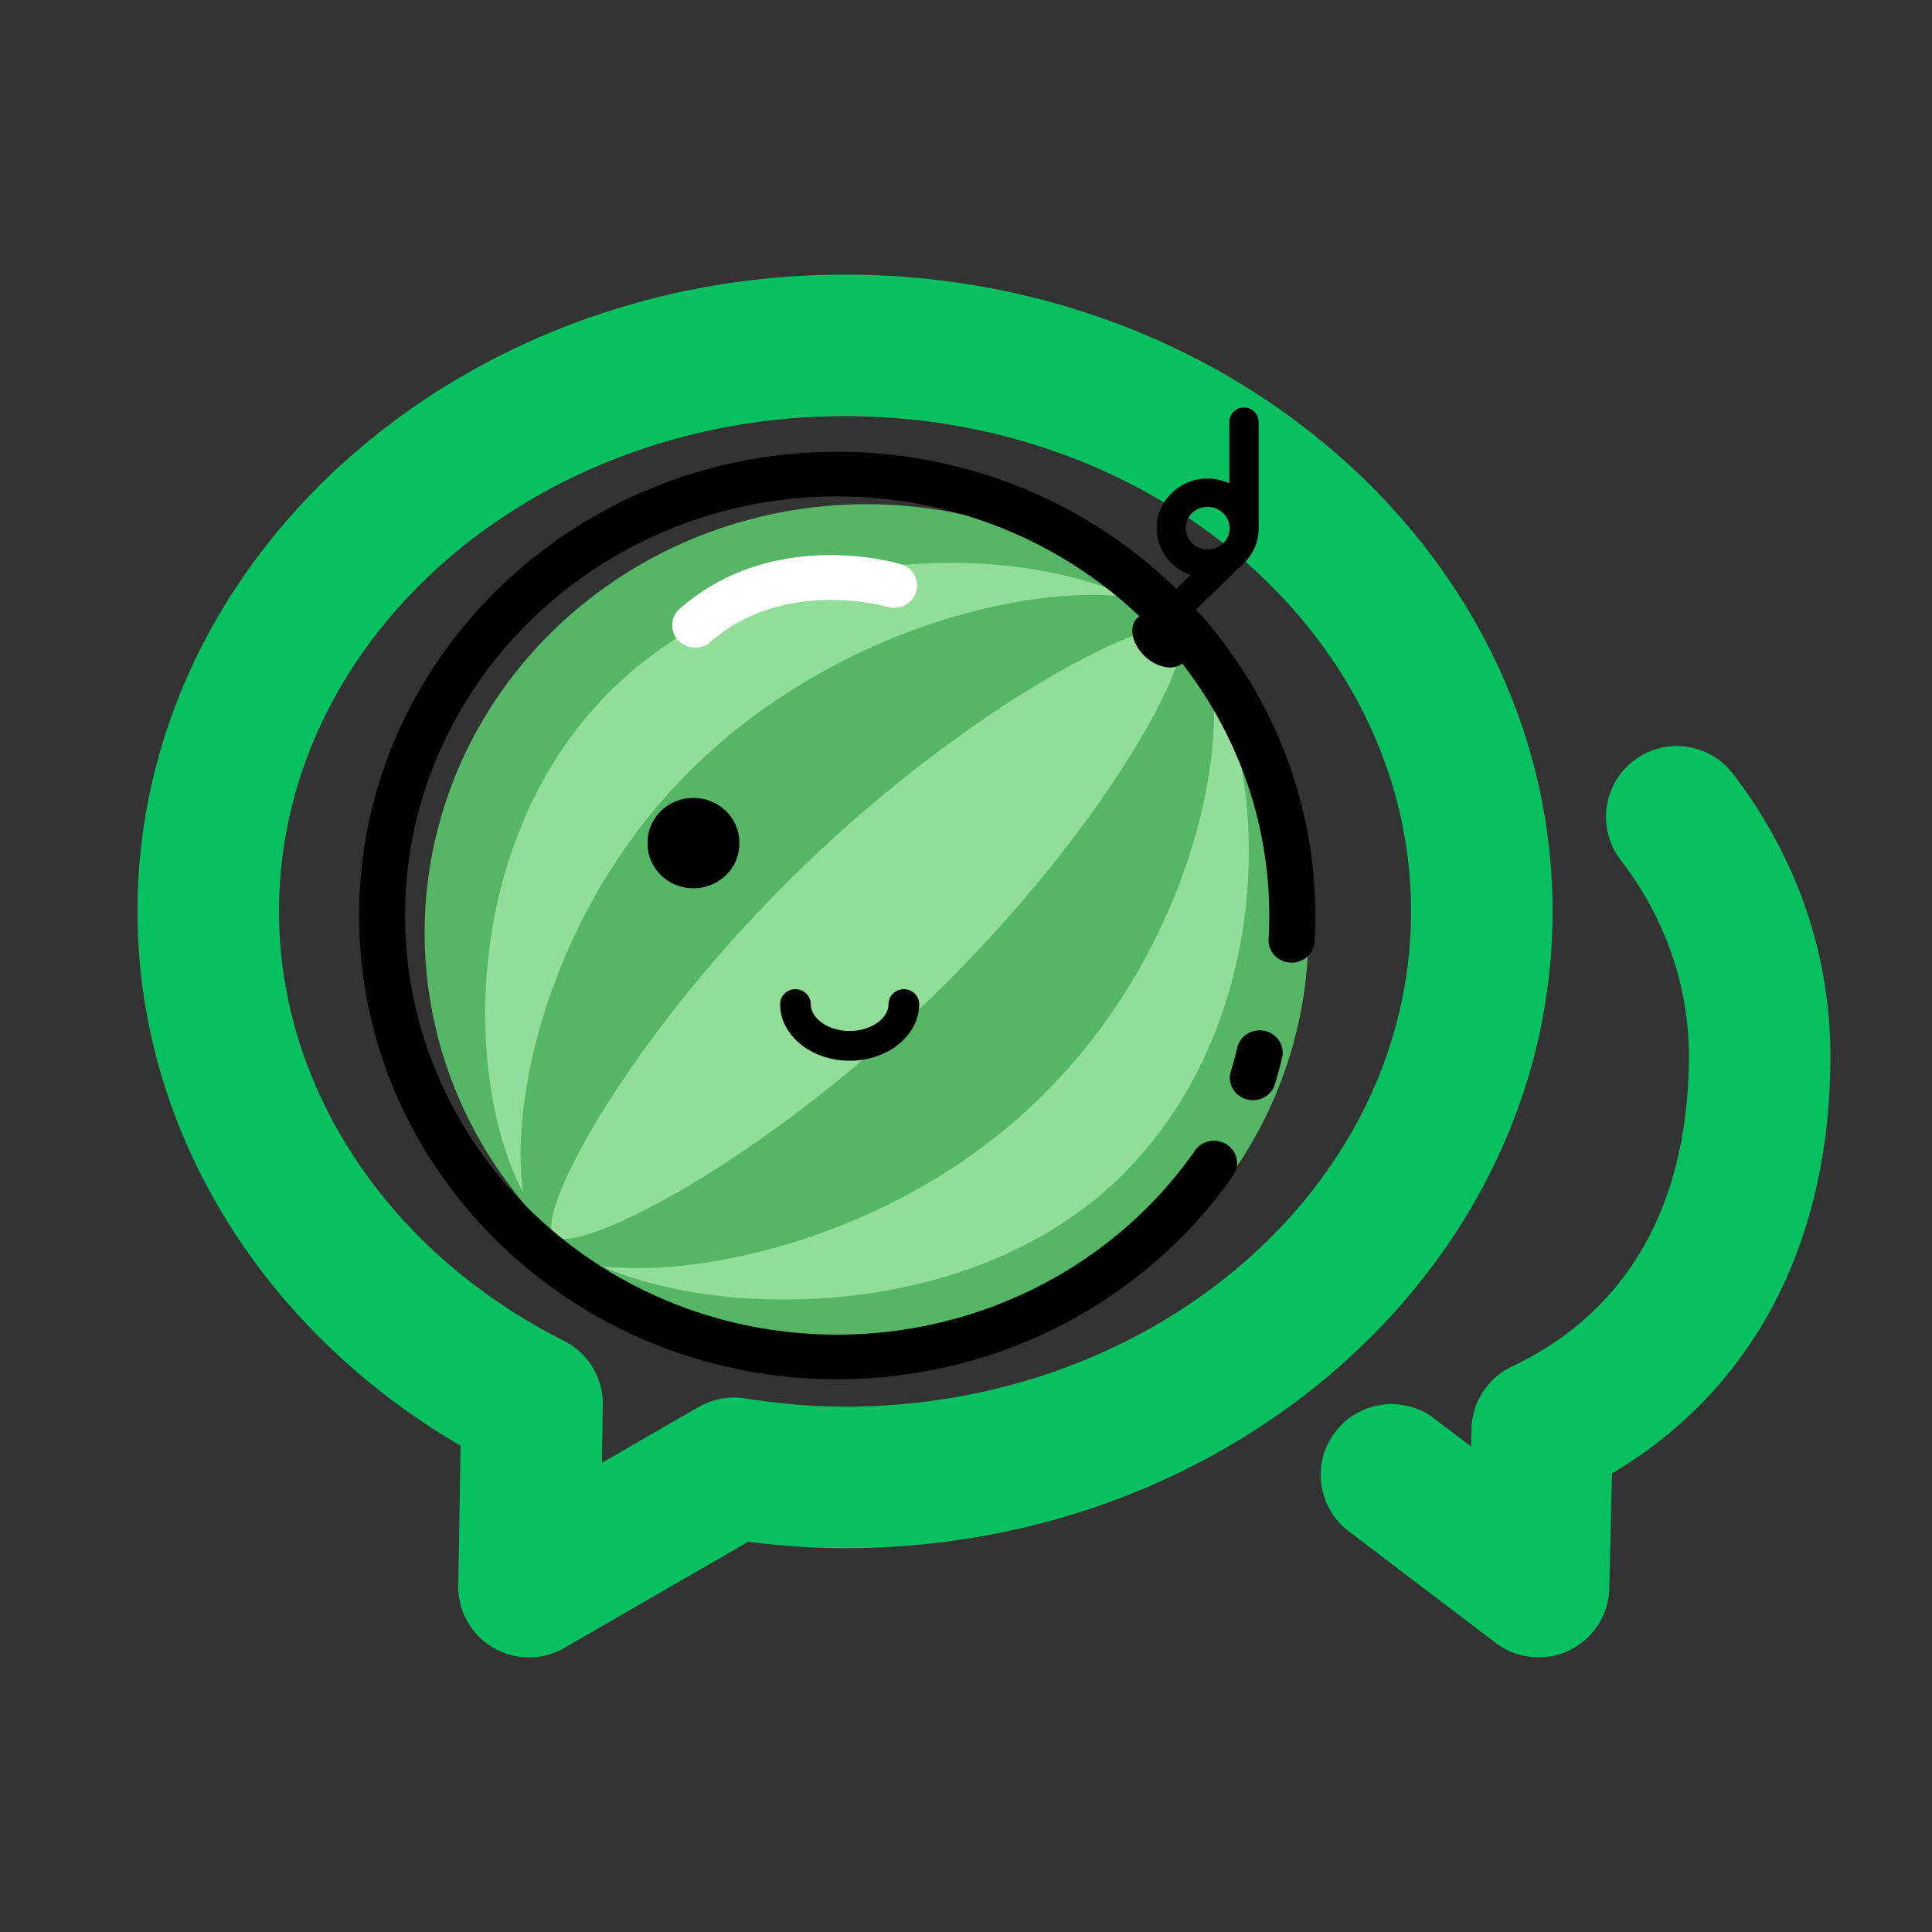 <?xml version="1.0"?>
<svg width="1024" height="1024" xmlns="http://www.w3.org/2000/svg" xmlns:svg="http://www.w3.org/2000/svg" xmlns:xlink="http://www.w3.org/1999/xlink" class="icon" version="1.1">
 <rect width="100%" height="100%" fill="#333333" stroke="none"/>
 <defs>
  <style type="text/css"/>
  <symbol class="icon" height="128" id="svg_3" version="1.1" viewBox="0 0 1125 1024" width="140.63" xmlns="http://www.w3.org/2000/svg" xmlns:xlink="http://www.w3.org/1999/xlink">
   <defs>
    <style type="text/css"/>
   </defs>
   <path d="m179.82,787.73a407.58,407.58 0 1 0 -105.49,-393.7a407.58,407.58 0 0 0 105.5,393.69l-0.01,0.01zm0,0" fill="#55B765"/>
   <path d="m234.85,266.37c-159.15,159.14 -137.54,438.72 -55,521.31c74.92,74.91 362.17,104.15 521.29,-55.04s140,-436.31 55.04,-521.29c-82.54,-82.68 -362.16,-104.16 -521.29,55.04l-0.04,-0.02zm0,0" fill="#92DD98"/>
   <path d="m309.5,341.03c-164.19,164.19 -185.8,408.87 -138.84,455.87c46.45,46.45 291.65,25.36 455.87,-138.84s189,-405.64 138.84,-455.87c-52.01,-52.01 -291.51,-25.37 -455.87,138.84zm0,0" fill="#55B765"/>
   <path d="m407.32,438.71c-159.14,159.15 -246.61,329.72 -227.47,348.97c20.06,20.05 189.83,-68.32 348.98,-227.47s247.52,-328.91 227.41,-348.96c-19.41,-19.28 -189.81,68.31 -348.91,227.41l-0.01,0.05zm0,0" fill="#92DD98"/>
   <path d="m824.41,658.66a21.23,21.23 0 0 1 -20.36,-27.18q3.31,-11.26 5.95,-22.79a21.21,21.21 0 0 1 41.34,9.53q-2.94,12.74 -6.58,25.19a21.23,21.23 0 0 1 -20.35,15.25z"/>
   <path d="m440.96,924.05c-243.15,0 -440.96,-197.82 -440.96,-440.96s197.81,-440.96 440.96,-440.96s440.96,197.81 440.96,440.96q0,12.46 -0.68,24.8a21.21,21.21 0 0 1 -42.36,-2.4q0.64,-11.11 0.63,-22.39c0,-219.77 -178.79,-398.55 -398.54,-398.55s-398.56,178.77 -398.56,398.54s178.77,398.53 398.55,398.53a398.56,398.56 0 0 0 330.07,-175.09a21.2,21.2 0 0 1 35.1,23.81a440.9,440.9 0 0 1 -365.17,193.71z"/>
   <path d="m724.25,236.11c7.55,7.55 17.31,11.75 25.61,11.02s13.84,-6.29 14.53,-14.53s-3.47,-18.05 -11.02,-25.61s-17.29,-11.77 -25.58,-11.07s-13.85,6.29 -14.54,14.54s3.48,18.05 11.03,25.6l-0.03,0.05zm0,0"/>
   <path d="m727.38,217.6a13.42,13.42 0 0 0 19.01,0l69.66,-69.66l-19,-19l-69.67,69.67a13.42,13.42 0 0 0 0,18.99zm75.32,-105.64l27,0l0,-98.46a13.5,13.5 0 0 0 -27,0l0,98.46zm0,0"/>
   <path d="m782.76,94.5a20.25,20.25 0 1 1 -14.33,5.88a19.63,19.63 0 0 1 14.33,-5.88m0,-27a46.4,46.4 0 0 0 -33.28,13.88a47.23,47.23 0 0 0 33.28,80.61a46.61,46.61 0 0 0 33.23,-13.87a47.23,47.23 0 0 0 -33.23,-80.58l0,-0.04zm0,0"/>
   <path d="m309.98,228.3a21.21,21.21 0 0 1 -14.22,-36.95c86.19,-77.88 199.26,-43.83 204.05,-42.34a21.2,21.2 0 0 1 -12.56,40.5c-1.58,-0.46 -95.32,-27.88 -163.03,33.31a21.18,21.18 0 0 1 -14.24,5.48z" fill="#FFFFFF"/>
   <path d="m308.38,414.21m-42.3,0a42.31,42.31 0 1 0 84.61,0a42.31,42.31 0 1 0 -84.61,0z"/>
   <path/>
   <path d="m452.46,621.14c-35.37,0 -64.14,-24.16 -64.14,-53.87a14.13,14.13 0 1 1 28.27,0c0,13.87 16.43,25.6 35.87,25.6s35.87,-11.73 35.87,-25.6a14.13,14.13 0 1 1 28.28,0c0,29.7 -28.78,53.87 -64.15,53.87z"/>
  </symbol>
 </defs>
 <g class="layer">
  <title>Layer 1</title>
  <path d="m280.39,878.44a37.47,37.47 0 0 1 -19.04,-5.18c-11.65,-6.85 -18.68,-19.45 -18.46,-32.96l1.24,-74.05c-106.22,-61.94 -171.25,-168.51 -171.25,-283.19c0,-186.09 168.23,-337.5 375.01,-337.5c206.77,0 375,151.41 375,337.5s-168.23,337.5 -375,337.5c-16.66,0 -33.54,-1.12 -51.3,-3.41l-97.45,56.27a37.56,37.56 0 0 1 -18.75,5.02zm167.5,-657.88c-165.41,0 -300.01,117.76 -300.01,262.5c0,93.53 57.86,180.75 151,227.58a37.49,37.49 0 0 1 20.62,34.15l-0.51,30.56l51.3,-29.62c7.44,-4.27 16.15,-5.9 24.58,-4.56c18.86,2.94 36.2,4.39 53.02,4.39c165.42,0 300,-117.75 300,-262.5s-134.58,-262.5 -300,-262.5zm367.59,657.88a37.44,37.44 0 0 1 -22.69,-7.64l-77.96,-59.21c-16.5,-12.53 -19.71,-36.06 -7.18,-52.55c12.52,-16.47 36.03,-19.71 52.53,-7.18l19.52,14.83l0.22,-9.38a37.49,37.49 0 0 1 21.4,-32.99c77.57,-36.86 93.83,-109.86 93.83,-164.63c0,-37.14 -12.51,-73.08 -36.18,-103.91c-12.6,-16.43 -9.53,-39.98 6.92,-52.57c16.4,-12.64 39.95,-9.51 52.57,6.9c33.82,44.05 51.69,95.78 51.69,149.58c0,99.11 -40.89,176.79 -115.76,221.26l-1.43,60.87a37.52,37.52 0 0 1 -21.21,32.9a37.52,37.52 0 0 1 -16.27,3.72z" fill="#07c160" id="svg_1"/>
  <path d="m280.39,445.56c20.69,0 37.5,16.79 37.5,37.5s-16.81,37.5 -37.5,37.5c-20.73,0 -37.5,-16.79 -37.5,-37.5s16.77,-37.5 37.5,-37.5zm162.87,0c20.71,0 37.5,16.79 37.5,37.5s-16.79,37.5 -37.5,37.5s-37.5,-16.79 -37.5,-37.5s16.79,-37.5 37.5,-37.5zm162.87,0c20.71,0 37.5,16.79 37.5,37.5s-16.79,37.5 -37.5,37.5s-37.5,-16.79 -37.5,-37.5s16.8,-37.5 37.5,-37.5z" fill="#07c160" id="svg_2"/>
  <use id="svg_4" transform="matrix(4.597 0 0 4.459 244.524 261.297)" x="-11.79" xlink:href="#svg_3" y="-10.16"/>
 </g>
</svg>